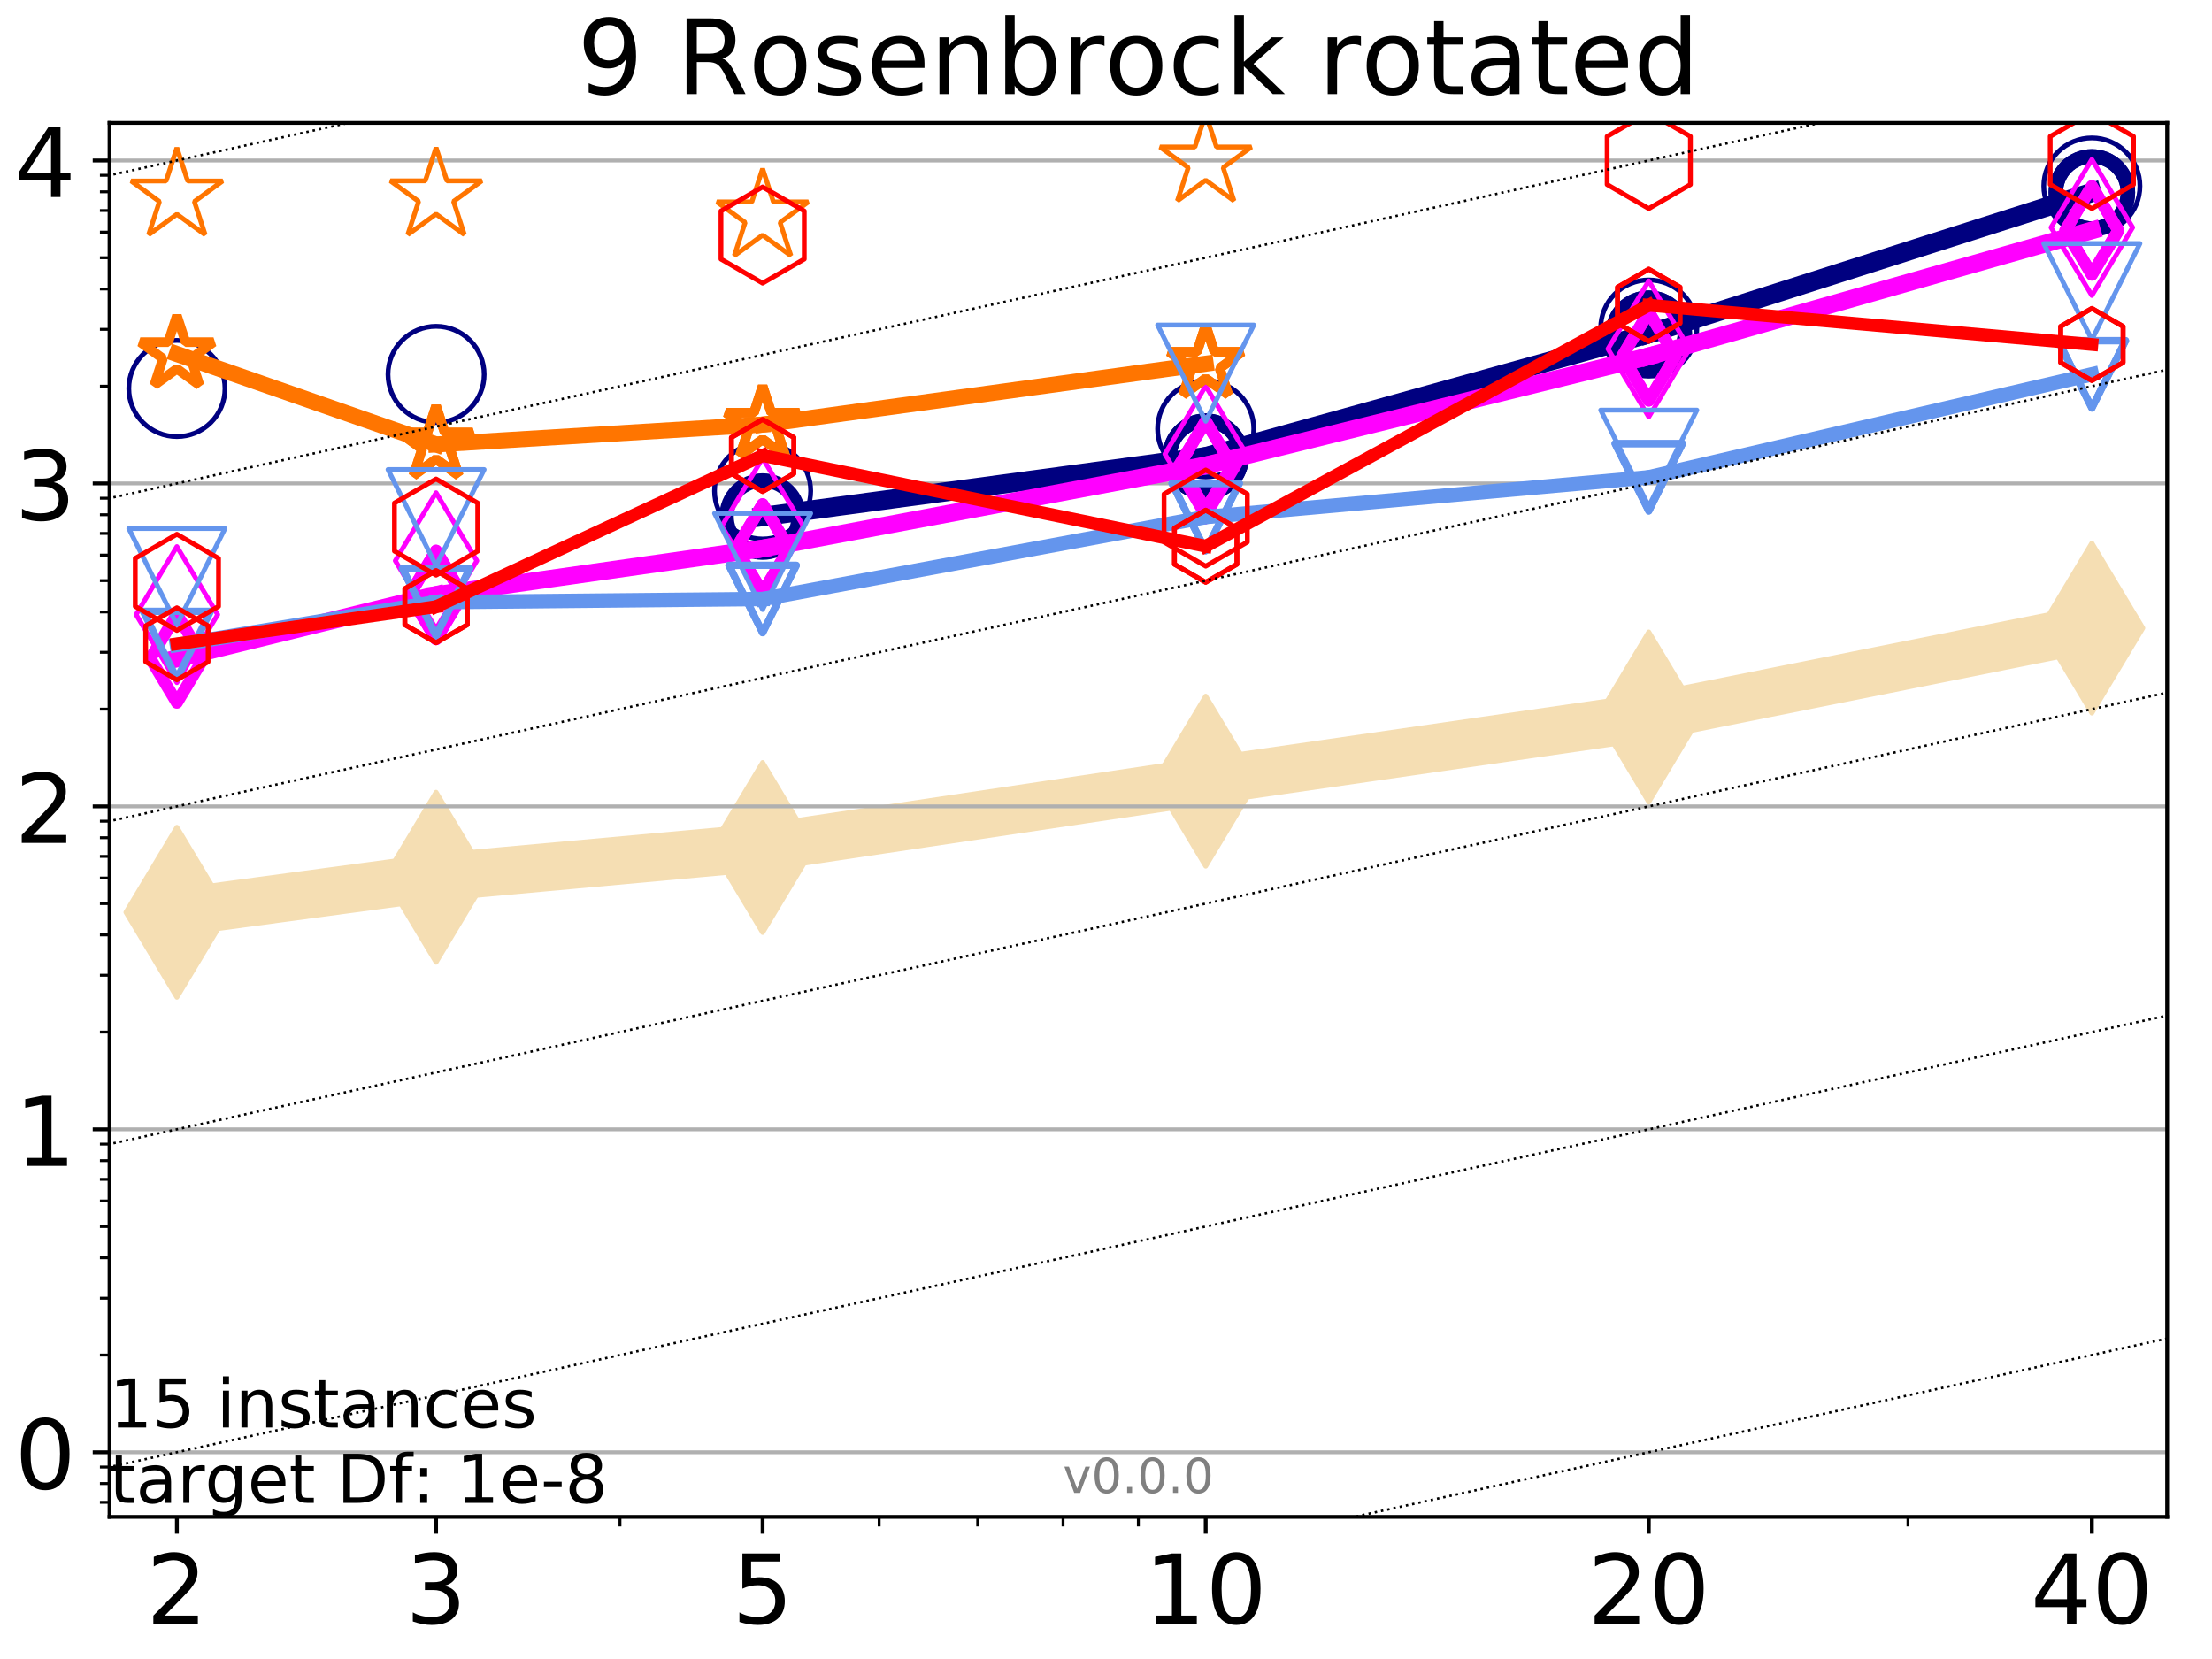 <?xml version="1.0" encoding="utf-8" standalone="no"?>
<!DOCTYPE svg PUBLIC "-//W3C//DTD SVG 1.1//EN"
  "http://www.w3.org/Graphics/SVG/1.1/DTD/svg11.dtd">
<!-- Created with matplotlib (http://matplotlib.org/) -->
<svg height="345pt" version="1.1" viewBox="0 0 460 345" width="460pt" xmlns="http://www.w3.org/2000/svg" xmlns:xlink="http://www.w3.org/1999/xlink">
 <defs>
  <style type="text/css">
*{stroke-linecap:butt;stroke-linejoin:round;}
  </style>
 </defs>
 <g id="figure_1">
  <g id="patch_1">
   <path d="M 0 345.6 
L 460.8 345.6 
L 460.8 0 
L 0 0 
z
" style="fill:#ffffff;"/>
  </g>
  <g id="axes_1">
   <g id="patch_2">
    <path d="M 22.78 315.44 
L 450.672 315.44 
L 450.672 25.56 
L 22.78 25.56 
z
" style="fill:#ffffff;"/>
   </g>
   <g id="line2d_1">
    <path clip-path="url(#p19c07b6031)" d="M 36.786 189.714 
L 90.685 182.43 
L 158.59 176.24 
L 250.732 162.448 
L 342.873 149.096 
L 435.015 130.612 
" style="fill:none;stroke:#f5deb3;stroke-linecap:square;stroke-width:10;"/>
    <defs>
     <path d="M -0 17.678 
L 10.607 0 
L 0 -17.678 
L -10.607 -0 
z
" id="m47cb3a576d" style="stroke:#f5deb3;stroke-linejoin:miter;"/>
    </defs>
    <g clip-path="url(#p19c07b6031)">
     <use style="fill:#f5deb3;stroke:#f5deb3;stroke-linejoin:miter;" x="36.786" xlink:href="#m47cb3a576d" y="189.714"/>
     <use style="fill:#f5deb3;stroke:#f5deb3;stroke-linejoin:miter;" x="90.685" xlink:href="#m47cb3a576d" y="182.43"/>
     <use style="fill:#f5deb3;stroke:#f5deb3;stroke-linejoin:miter;" x="158.59" xlink:href="#m47cb3a576d" y="176.24"/>
     <use style="fill:#f5deb3;stroke:#f5deb3;stroke-linejoin:miter;" x="250.732" xlink:href="#m47cb3a576d" y="162.448"/>
     <use style="fill:#f5deb3;stroke:#f5deb3;stroke-linejoin:miter;" x="342.873" xlink:href="#m47cb3a576d" y="149.096"/>
     <use style="fill:#f5deb3;stroke:#f5deb3;stroke-linejoin:miter;" x="435.015" xlink:href="#m47cb3a576d" y="130.612"/>
    </g>
   </g>
   <g id="matplotlib.axis_1">
    <g id="xtick_1">
     <g id="line2d_2">
      <defs>
       <path d="M 0 0 
L 0 3.5 
" id="meb935ad839" style="stroke:#000000;stroke-width:0.8;"/>
      </defs>
      <g>
       <use style="stroke:#000000;stroke-width:0.8;" x="36.786" xlink:href="#meb935ad839" y="315.44"/>
      </g>
     </g>
     <g id="text_1">
      <!-- 2 -->
      <defs>
       <path d="M 19.188 8.297 
L 53.609 8.297 
L 53.609 0 
L 7.328 0 
L 7.328 8.297 
Q 12.938 14.109 22.625 23.891 
Q 32.328 33.688 34.812 36.531 
Q 39.547 41.844 41.422 45.531 
Q 43.312 49.219 43.312 52.781 
Q 43.312 58.594 39.234 62.25 
Q 35.156 65.922 28.609 65.922 
Q 23.969 65.922 18.812 64.312 
Q 13.672 62.703 7.812 59.422 
L 7.812 69.391 
Q 13.766 71.781 18.938 73 
Q 24.125 74.219 28.422 74.219 
Q 39.75 74.219 46.484 68.547 
Q 53.219 62.891 53.219 53.422 
Q 53.219 48.922 51.531 44.891 
Q 49.859 40.875 45.406 35.406 
Q 44.188 33.984 37.641 27.219 
Q 31.109 20.453 19.188 8.297 
z
" id="DejaVuSans-32"/>
      </defs>
      <g transform="translate(30.423 337.637)scale(0.2 -0.2)">
       <use xlink:href="#DejaVuSans-32"/>
      </g>
     </g>
    </g>
    <g id="xtick_2">
     <g id="line2d_3">
      <g>
       <use style="stroke:#000000;stroke-width:0.8;" x="90.685" xlink:href="#meb935ad839" y="315.44"/>
      </g>
     </g>
     <g id="text_2">
      <!-- 3 -->
      <defs>
       <path d="M 40.578 39.312 
Q 47.656 37.797 51.625 33 
Q 55.609 28.219 55.609 21.188 
Q 55.609 10.406 48.188 4.484 
Q 40.766 -1.422 27.094 -1.422 
Q 22.516 -1.422 17.656 -0.516 
Q 12.797 0.391 7.625 2.203 
L 7.625 11.719 
Q 11.719 9.328 16.594 8.109 
Q 21.484 6.891 26.812 6.891 
Q 36.078 6.891 40.938 10.547 
Q 45.797 14.203 45.797 21.188 
Q 45.797 27.641 41.281 31.266 
Q 36.766 34.906 28.719 34.906 
L 20.219 34.906 
L 20.219 43.016 
L 29.109 43.016 
Q 36.375 43.016 40.234 45.922 
Q 44.094 48.828 44.094 54.297 
Q 44.094 59.906 40.109 62.906 
Q 36.141 65.922 28.719 65.922 
Q 24.656 65.922 20.016 65.031 
Q 15.375 64.156 9.812 62.312 
L 9.812 71.094 
Q 15.438 72.656 20.344 73.438 
Q 25.25 74.219 29.594 74.219 
Q 40.828 74.219 47.359 69.109 
Q 53.906 64.016 53.906 55.328 
Q 53.906 49.266 50.438 45.094 
Q 46.969 40.922 40.578 39.312 
z
" id="DejaVuSans-33"/>
      </defs>
      <g transform="translate(84.323 337.637)scale(0.2 -0.2)">
       <use xlink:href="#DejaVuSans-33"/>
      </g>
     </g>
    </g>
    <g id="xtick_3">
     <g id="line2d_4">
      <g>
       <use style="stroke:#000000;stroke-width:0.8;" x="158.59" xlink:href="#meb935ad839" y="315.44"/>
      </g>
     </g>
     <g id="text_3">
      <!-- 5 -->
      <defs>
       <path d="M 10.797 72.906 
L 49.516 72.906 
L 49.516 64.594 
L 19.828 64.594 
L 19.828 46.734 
Q 21.969 47.469 24.109 47.828 
Q 26.266 48.188 28.422 48.188 
Q 40.625 48.188 47.75 41.5 
Q 54.891 34.812 54.891 23.391 
Q 54.891 11.625 47.562 5.094 
Q 40.234 -1.422 26.906 -1.422 
Q 22.312 -1.422 17.547 -0.641 
Q 12.797 0.141 7.719 1.703 
L 7.719 11.625 
Q 12.109 9.234 16.797 8.062 
Q 21.484 6.891 26.703 6.891 
Q 35.156 6.891 40.078 11.328 
Q 45.016 15.766 45.016 23.391 
Q 45.016 31 40.078 35.438 
Q 35.156 39.891 26.703 39.891 
Q 22.75 39.891 18.812 39.016 
Q 14.891 38.141 10.797 36.281 
z
" id="DejaVuSans-35"/>
      </defs>
      <g transform="translate(152.228 337.637)scale(0.2 -0.2)">
       <use xlink:href="#DejaVuSans-35"/>
      </g>
     </g>
    </g>
    <g id="xtick_4">
     <g id="line2d_5">
      <g>
       <use style="stroke:#000000;stroke-width:0.8;" x="250.732" xlink:href="#meb935ad839" y="315.44"/>
      </g>
     </g>
     <g id="text_4">
      <!-- 10 -->
      <defs>
       <path d="M 12.406 8.297 
L 28.516 8.297 
L 28.516 63.922 
L 10.984 60.406 
L 10.984 69.391 
L 28.422 72.906 
L 38.281 72.906 
L 38.281 8.297 
L 54.391 8.297 
L 54.391 0 
L 12.406 0 
z
" id="DejaVuSans-31"/>
       <path d="M 31.781 66.406 
Q 24.172 66.406 20.328 58.906 
Q 16.5 51.422 16.5 36.375 
Q 16.5 21.391 20.328 13.891 
Q 24.172 6.391 31.781 6.391 
Q 39.453 6.391 43.281 13.891 
Q 47.125 21.391 47.125 36.375 
Q 47.125 51.422 43.281 58.906 
Q 39.453 66.406 31.781 66.406 
z
M 31.781 74.219 
Q 44.047 74.219 50.516 64.516 
Q 56.984 54.828 56.984 36.375 
Q 56.984 17.969 50.516 8.266 
Q 44.047 -1.422 31.781 -1.422 
Q 19.531 -1.422 13.062 8.266 
Q 6.594 17.969 6.594 36.375 
Q 6.594 54.828 13.062 64.516 
Q 19.531 74.219 31.781 74.219 
z
" id="DejaVuSans-30"/>
      </defs>
      <g transform="translate(238.007 337.637)scale(0.2 -0.2)">
       <use xlink:href="#DejaVuSans-31"/>
       <use x="63.623" xlink:href="#DejaVuSans-30"/>
      </g>
     </g>
    </g>
    <g id="xtick_5">
     <g id="line2d_6">
      <g>
       <use style="stroke:#000000;stroke-width:0.8;" x="342.873" xlink:href="#meb935ad839" y="315.44"/>
      </g>
     </g>
     <g id="text_5">
      <!-- 20 -->
      <g transform="translate(330.148 337.637)scale(0.2 -0.2)">
       <use xlink:href="#DejaVuSans-32"/>
       <use x="63.623" xlink:href="#DejaVuSans-30"/>
      </g>
     </g>
    </g>
    <g id="xtick_6">
     <g id="line2d_7">
      <g>
       <use style="stroke:#000000;stroke-width:0.8;" x="435.015" xlink:href="#meb935ad839" y="315.44"/>
      </g>
     </g>
     <g id="text_6">
      <!-- 40 -->
      <defs>
       <path d="M 37.797 64.312 
L 12.891 25.391 
L 37.797 25.391 
z
M 35.203 72.906 
L 47.609 72.906 
L 47.609 25.391 
L 58.016 25.391 
L 58.016 17.188 
L 47.609 17.188 
L 47.609 0 
L 37.797 0 
L 37.797 17.188 
L 4.891 17.188 
L 4.891 26.703 
z
" id="DejaVuSans-34"/>
      </defs>
      <g transform="translate(422.29 337.637)scale(0.2 -0.2)">
       <use xlink:href="#DejaVuSans-34"/>
       <use x="63.623" xlink:href="#DejaVuSans-30"/>
      </g>
     </g>
    </g>
    <g id="xtick_7">
     <g id="line2d_8">
      <defs>
       <path d="M 0 0 
L 0 2 
" id="m6b3d85ec0f" style="stroke:#000000;stroke-width:0.6;"/>
      </defs>
      <g>
       <use style="stroke:#000000;stroke-width:0.6;" x="36.786" xlink:href="#m6b3d85ec0f" y="315.44"/>
      </g>
     </g>
    </g>
    <g id="xtick_8">
     <g id="line2d_9">
      <g>
       <use style="stroke:#000000;stroke-width:0.6;" x="90.685" xlink:href="#m6b3d85ec0f" y="315.44"/>
      </g>
     </g>
    </g>
    <g id="xtick_9">
     <g id="line2d_10">
      <g>
       <use style="stroke:#000000;stroke-width:0.6;" x="128.927" xlink:href="#m6b3d85ec0f" y="315.44"/>
      </g>
     </g>
    </g>
    <g id="xtick_10">
     <g id="line2d_11">
      <g>
       <use style="stroke:#000000;stroke-width:0.6;" x="158.59" xlink:href="#m6b3d85ec0f" y="315.44"/>
      </g>
     </g>
    </g>
    <g id="xtick_11">
     <g id="line2d_12">
      <g>
       <use style="stroke:#000000;stroke-width:0.6;" x="182.827" xlink:href="#m6b3d85ec0f" y="315.44"/>
      </g>
     </g>
    </g>
    <g id="xtick_12">
     <g id="line2d_13">
      <g>
       <use style="stroke:#000000;stroke-width:0.6;" x="203.318" xlink:href="#m6b3d85ec0f" y="315.44"/>
      </g>
     </g>
    </g>
    <g id="xtick_13">
     <g id="line2d_14">
      <g>
       <use style="stroke:#000000;stroke-width:0.6;" x="221.069" xlink:href="#m6b3d85ec0f" y="315.44"/>
      </g>
     </g>
    </g>
    <g id="xtick_14">
     <g id="line2d_15">
      <g>
       <use style="stroke:#000000;stroke-width:0.6;" x="236.726" xlink:href="#m6b3d85ec0f" y="315.44"/>
      </g>
     </g>
    </g>
    <g id="xtick_15">
     <g id="line2d_16">
      <g>
       <use style="stroke:#000000;stroke-width:0.6;" x="342.873" xlink:href="#m6b3d85ec0f" y="315.44"/>
      </g>
     </g>
    </g>
    <g id="xtick_16">
     <g id="line2d_17">
      <g>
       <use style="stroke:#000000;stroke-width:0.6;" x="396.773" xlink:href="#m6b3d85ec0f" y="315.44"/>
      </g>
     </g>
    </g>
    <g id="xtick_17">
     <g id="line2d_18">
      <g>
       <use style="stroke:#000000;stroke-width:0.6;" x="435.015" xlink:href="#m6b3d85ec0f" y="315.44"/>
      </g>
     </g>
    </g>
   </g>
   <g id="matplotlib.axis_2">
    <g id="ytick_1">
     <g id="line2d_19">
      <path clip-path="url(#p19c07b6031)" d="M 22.78 302.008 
L 450.672 302.008 
" style="fill:none;stroke:#b0b0b0;stroke-linecap:square;stroke-width:0.8;"/>
     </g>
     <g id="line2d_20">
      <defs>
       <path d="M 0 0 
L -3.5 0 
" id="mf3e4ab01cd" style="stroke:#000000;stroke-width:0.8;"/>
      </defs>
      <g>
       <use style="stroke:#000000;stroke-width:0.8;" x="22.78" xlink:href="#mf3e4ab01cd" y="302.008"/>
      </g>
     </g>
     <g id="text_7">
      <!-- 0 -->
      <g transform="translate(3.055 309.607)scale(0.2 -0.2)">
       <use xlink:href="#DejaVuSans-30"/>
      </g>
     </g>
    </g>
    <g id="ytick_2">
     <g id="line2d_21">
      <path clip-path="url(#p19c07b6031)" d="M 22.78 234.851 
L 450.672 234.851 
" style="fill:none;stroke:#b0b0b0;stroke-linecap:square;stroke-width:0.8;"/>
     </g>
     <g id="line2d_22">
      <g>
       <use style="stroke:#000000;stroke-width:0.8;" x="22.78" xlink:href="#mf3e4ab01cd" y="234.851"/>
      </g>
     </g>
     <g id="text_8">
      <!-- 1 -->
      <g transform="translate(3.055 242.449)scale(0.2 -0.2)">
       <use xlink:href="#DejaVuSans-31"/>
      </g>
     </g>
    </g>
    <g id="ytick_3">
     <g id="line2d_23">
      <path clip-path="url(#p19c07b6031)" d="M 22.78 167.693 
L 450.672 167.693 
" style="fill:none;stroke:#b0b0b0;stroke-linecap:square;stroke-width:0.8;"/>
     </g>
     <g id="line2d_24">
      <g>
       <use style="stroke:#000000;stroke-width:0.8;" x="22.78" xlink:href="#mf3e4ab01cd" y="167.693"/>
      </g>
     </g>
     <g id="text_9">
      <!-- 2 -->
      <g transform="translate(3.055 175.291)scale(0.2 -0.2)">
       <use xlink:href="#DejaVuSans-32"/>
      </g>
     </g>
    </g>
    <g id="ytick_4">
     <g id="line2d_25">
      <path clip-path="url(#p19c07b6031)" d="M 22.78 100.535 
L 450.672 100.535 
" style="fill:none;stroke:#b0b0b0;stroke-linecap:square;stroke-width:0.8;"/>
     </g>
     <g id="line2d_26">
      <g>
       <use style="stroke:#000000;stroke-width:0.8;" x="22.78" xlink:href="#mf3e4ab01cd" y="100.535"/>
      </g>
     </g>
     <g id="text_10">
      <!-- 3 -->
      <g transform="translate(3.055 108.134)scale(0.2 -0.2)">
       <use xlink:href="#DejaVuSans-33"/>
      </g>
     </g>
    </g>
    <g id="ytick_5">
     <g id="line2d_27">
      <path clip-path="url(#p19c07b6031)" d="M 22.78 33.377 
L 450.672 33.377 
" style="fill:none;stroke:#b0b0b0;stroke-linecap:square;stroke-width:0.8;"/>
     </g>
     <g id="line2d_28">
      <g>
       <use style="stroke:#000000;stroke-width:0.8;" x="22.78" xlink:href="#mf3e4ab01cd" y="33.377"/>
      </g>
     </g>
     <g id="text_11">
      <!-- 4 -->
      <g transform="translate(3.055 40.976)scale(0.2 -0.2)">
       <use xlink:href="#DejaVuSans-34"/>
      </g>
     </g>
    </g>
    <g id="ytick_6">
     <g id="line2d_29">
      <defs>
       <path d="M 0 0 
L -2 0 
" id="m6426568699" style="stroke:#000000;stroke-width:0.6;"/>
      </defs>
      <g>
       <use style="stroke:#000000;stroke-width:0.6;" x="22.78" xlink:href="#m6426568699" y="312.411"/>
      </g>
     </g>
    </g>
    <g id="ytick_7">
     <g id="line2d_30">
      <g>
       <use style="stroke:#000000;stroke-width:0.6;" x="22.78" xlink:href="#m6426568699" y="308.517"/>
      </g>
     </g>
    </g>
    <g id="ytick_8">
     <g id="line2d_31">
      <g>
       <use style="stroke:#000000;stroke-width:0.6;" x="22.78" xlink:href="#m6426568699" y="305.081"/>
      </g>
     </g>
    </g>
    <g id="ytick_9">
     <g id="line2d_32">
      <g>
       <use style="stroke:#000000;stroke-width:0.6;" x="22.78" xlink:href="#m6426568699" y="281.792"/>
      </g>
     </g>
    </g>
    <g id="ytick_10">
     <g id="line2d_33">
      <g>
       <use style="stroke:#000000;stroke-width:0.6;" x="22.78" xlink:href="#m6426568699" y="269.966"/>
      </g>
     </g>
    </g>
    <g id="ytick_11">
     <g id="line2d_34">
      <g>
       <use style="stroke:#000000;stroke-width:0.6;" x="22.78" xlink:href="#m6426568699" y="261.575"/>
      </g>
     </g>
    </g>
    <g id="ytick_12">
     <g id="line2d_35">
      <g>
       <use style="stroke:#000000;stroke-width:0.6;" x="22.78" xlink:href="#m6426568699" y="255.067"/>
      </g>
     </g>
    </g>
    <g id="ytick_13">
     <g id="line2d_36">
      <g>
       <use style="stroke:#000000;stroke-width:0.6;" x="22.78" xlink:href="#m6426568699" y="249.75"/>
      </g>
     </g>
    </g>
    <g id="ytick_14">
     <g id="line2d_37">
      <g>
       <use style="stroke:#000000;stroke-width:0.6;" x="22.78" xlink:href="#m6426568699" y="245.254"/>
      </g>
     </g>
    </g>
    <g id="ytick_15">
     <g id="line2d_38">
      <g>
       <use style="stroke:#000000;stroke-width:0.6;" x="22.78" xlink:href="#m6426568699" y="241.359"/>
      </g>
     </g>
    </g>
    <g id="ytick_16">
     <g id="line2d_39">
      <g>
       <use style="stroke:#000000;stroke-width:0.6;" x="22.78" xlink:href="#m6426568699" y="237.924"/>
      </g>
     </g>
    </g>
    <g id="ytick_17">
     <g id="line2d_40">
      <g>
       <use style="stroke:#000000;stroke-width:0.6;" x="22.78" xlink:href="#m6426568699" y="214.634"/>
      </g>
     </g>
    </g>
    <g id="ytick_18">
     <g id="line2d_41">
      <g>
       <use style="stroke:#000000;stroke-width:0.6;" x="22.78" xlink:href="#m6426568699" y="202.808"/>
      </g>
     </g>
    </g>
    <g id="ytick_19">
     <g id="line2d_42">
      <g>
       <use style="stroke:#000000;stroke-width:0.6;" x="22.78" xlink:href="#m6426568699" y="194.418"/>
      </g>
     </g>
    </g>
    <g id="ytick_20">
     <g id="line2d_43">
      <g>
       <use style="stroke:#000000;stroke-width:0.6;" x="22.78" xlink:href="#m6426568699" y="187.909"/>
      </g>
     </g>
    </g>
    <g id="ytick_21">
     <g id="line2d_44">
      <g>
       <use style="stroke:#000000;stroke-width:0.6;" x="22.78" xlink:href="#m6426568699" y="182.592"/>
      </g>
     </g>
    </g>
    <g id="ytick_22">
     <g id="line2d_45">
      <g>
       <use style="stroke:#000000;stroke-width:0.6;" x="22.78" xlink:href="#m6426568699" y="178.096"/>
      </g>
     </g>
    </g>
    <g id="ytick_23">
     <g id="line2d_46">
      <g>
       <use style="stroke:#000000;stroke-width:0.6;" x="22.78" xlink:href="#m6426568699" y="174.201"/>
      </g>
     </g>
    </g>
    <g id="ytick_24">
     <g id="line2d_47">
      <g>
       <use style="stroke:#000000;stroke-width:0.6;" x="22.78" xlink:href="#m6426568699" y="170.766"/>
      </g>
     </g>
    </g>
    <g id="ytick_25">
     <g id="line2d_48">
      <g>
       <use style="stroke:#000000;stroke-width:0.6;" x="22.78" xlink:href="#m6426568699" y="147.476"/>
      </g>
     </g>
    </g>
    <g id="ytick_26">
     <g id="line2d_49">
      <g>
       <use style="stroke:#000000;stroke-width:0.6;" x="22.78" xlink:href="#m6426568699" y="135.651"/>
      </g>
     </g>
    </g>
    <g id="ytick_27">
     <g id="line2d_50">
      <g>
       <use style="stroke:#000000;stroke-width:0.6;" x="22.78" xlink:href="#m6426568699" y="127.26"/>
      </g>
     </g>
    </g>
    <g id="ytick_28">
     <g id="line2d_51">
      <g>
       <use style="stroke:#000000;stroke-width:0.6;" x="22.78" xlink:href="#m6426568699" y="120.752"/>
      </g>
     </g>
    </g>
    <g id="ytick_29">
     <g id="line2d_52">
      <g>
       <use style="stroke:#000000;stroke-width:0.6;" x="22.78" xlink:href="#m6426568699" y="115.434"/>
      </g>
     </g>
    </g>
    <g id="ytick_30">
     <g id="line2d_53">
      <g>
       <use style="stroke:#000000;stroke-width:0.6;" x="22.78" xlink:href="#m6426568699" y="110.938"/>
      </g>
     </g>
    </g>
    <g id="ytick_31">
     <g id="line2d_54">
      <g>
       <use style="stroke:#000000;stroke-width:0.6;" x="22.78" xlink:href="#m6426568699" y="107.043"/>
      </g>
     </g>
    </g>
    <g id="ytick_32">
     <g id="line2d_55">
      <g>
       <use style="stroke:#000000;stroke-width:0.6;" x="22.78" xlink:href="#m6426568699" y="103.608"/>
      </g>
     </g>
    </g>
    <g id="ytick_33">
     <g id="line2d_56">
      <g>
       <use style="stroke:#000000;stroke-width:0.6;" x="22.78" xlink:href="#m6426568699" y="80.319"/>
      </g>
     </g>
    </g>
    <g id="ytick_34">
     <g id="line2d_57">
      <g>
       <use style="stroke:#000000;stroke-width:0.6;" x="22.78" xlink:href="#m6426568699" y="68.493"/>
      </g>
     </g>
    </g>
    <g id="ytick_35">
     <g id="line2d_58">
      <g>
       <use style="stroke:#000000;stroke-width:0.6;" x="22.78" xlink:href="#m6426568699" y="60.102"/>
      </g>
     </g>
    </g>
    <g id="ytick_36">
     <g id="line2d_59">
      <g>
       <use style="stroke:#000000;stroke-width:0.6;" x="22.78" xlink:href="#m6426568699" y="53.594"/>
      </g>
     </g>
    </g>
    <g id="ytick_37">
     <g id="line2d_60">
      <g>
       <use style="stroke:#000000;stroke-width:0.6;" x="22.78" xlink:href="#m6426568699" y="48.276"/>
      </g>
     </g>
    </g>
    <g id="ytick_38">
     <g id="line2d_61">
      <g>
       <use style="stroke:#000000;stroke-width:0.6;" x="22.78" xlink:href="#m6426568699" y="43.78"/>
      </g>
     </g>
    </g>
    <g id="ytick_39">
     <g id="line2d_62">
      <g>
       <use style="stroke:#000000;stroke-width:0.6;" x="22.78" xlink:href="#m6426568699" y="39.886"/>
      </g>
     </g>
    </g>
    <g id="ytick_40">
     <g id="line2d_63">
      <g>
       <use style="stroke:#000000;stroke-width:0.6;" x="22.78" xlink:href="#m6426568699" y="36.45"/>
      </g>
     </g>
    </g>
   </g>
   <g id="line2d_64">
    <path clip-path="url(#p19c07b6031)" d="M 158.59 107.418 
L 250.732 94.964 
" style="fill:none;stroke:#000080;stroke-linecap:square;stroke-width:4;"/>
    <defs>
     <path d="M 0 7.5 
C 1.989 7.5 3.897 6.71 5.303 5.303 
C 6.71 3.897 7.5 1.989 7.5 0 
C 7.5 -1.989 6.71 -3.897 5.303 -5.303 
C 3.897 -6.71 1.989 -7.5 0 -7.5 
C -1.989 -7.5 -3.897 -6.71 -5.303 -5.303 
C -6.71 -3.897 -7.5 -1.989 -7.5 0 
C -7.5 1.989 -6.71 3.897 -5.303 5.303 
C -3.897 6.71 -1.989 7.5 0 7.5 
z
" id="m8e6ae834a9" style="stroke:#000080;stroke-width:3;"/>
    </defs>
    <g clip-path="url(#p19c07b6031)">
     <use style="fill:none;stroke:#000080;stroke-width:3;" x="158.59" xlink:href="#m8e6ae834a9" y="107.418"/>
     <use style="fill:none;stroke:#000080;stroke-width:3;" x="250.732" xlink:href="#m8e6ae834a9" y="94.964"/>
    </g>
   </g>
   <g id="line2d_65">
    <path clip-path="url(#p19c07b6031)" d="M 250.732 94.964 
L 342.873 69.404 
" style="fill:none;stroke:#000080;stroke-linecap:square;stroke-width:4;"/>
    <g clip-path="url(#p19c07b6031)">
     <use style="fill:none;stroke:#000080;stroke-width:3;" x="250.732" xlink:href="#m8e6ae834a9" y="94.964"/>
     <use style="fill:none;stroke:#000080;stroke-width:3;" x="342.873" xlink:href="#m8e6ae834a9" y="69.404"/>
    </g>
   </g>
   <g id="line2d_66">
    <path clip-path="url(#p19c07b6031)" d="M 342.873 69.404 
L 435.015 40.022 
" style="fill:none;stroke:#000080;stroke-linecap:square;stroke-width:4;"/>
    <g clip-path="url(#p19c07b6031)">
     <use style="fill:none;stroke:#000080;stroke-width:3;" x="342.873" xlink:href="#m8e6ae834a9" y="69.404"/>
     <use style="fill:none;stroke:#000080;stroke-width:3;" x="435.015" xlink:href="#m8e6ae834a9" y="40.022"/>
    </g>
   </g>
   <g id="line2d_67">
    <path clip-path="url(#p19c07b6031)" d="M 435.015 40.022 
" style="fill:none;stroke:#000080;stroke-linecap:square;stroke-width:4;"/>
    <g clip-path="url(#p19c07b6031)">
     <use style="fill:none;stroke:#000080;stroke-width:3;" x="435.015" xlink:href="#m8e6ae834a9" y="40.022"/>
    </g>
   </g>
   <g id="line2d_68"/>
   <g id="line2d_69">
    <defs>
     <path d="M 0 10 
C 2.652 10 5.196 8.946 7.071 7.071 
C 8.946 5.196 10 2.652 10 0 
C 10 -2.652 8.946 -5.196 7.071 -7.071 
C 5.196 -8.946 2.652 -10 0 -10 
C -2.652 -10 -5.196 -8.946 -7.071 -7.071 
C -8.946 -5.196 -10 -2.652 -10 0 
C -10 2.652 -8.946 5.196 -7.071 7.071 
C -5.196 8.946 -2.652 10 0 10 
z
" id="m1b67591b8b" style="stroke:#000080;"/>
    </defs>
    <g clip-path="url(#p19c07b6031)">
     <use style="fill:none;stroke:#000080;" x="36.786" xlink:href="#m1b67591b8b" y="80.789"/>
     <use style="fill:none;stroke:#000080;" x="90.685" xlink:href="#m1b67591b8b" y="77.859"/>
     <use style="fill:none;stroke:#000080;" x="158.59" xlink:href="#m1b67591b8b" y="102.093"/>
     <use style="fill:none;stroke:#000080;" x="250.732" xlink:href="#m1b67591b8b" y="89.18"/>
     <use style="fill:none;stroke:#000080;" x="342.873" xlink:href="#m1b67591b8b" y="68.222"/>
     <use style="fill:none;stroke:#000080;" x="435.015" xlink:href="#m1b67591b8b" y="38.685"/>
    </g>
   </g>
   <g id="line2d_70">
    <path clip-path="url(#p19c07b6031)" d="M 36.786 136.939 
L 90.685 123.723 
" style="fill:none;stroke:#ff00ff;stroke-linecap:square;stroke-width:3.667;"/>
    <defs>
     <path d="M -0 9.192 
L 5.515 0 
L 0 -9.192 
L -5.515 -0 
z
" id="me910f58c41" style="stroke:#ff00ff;stroke-linejoin:miter;stroke-width:2.5;"/>
    </defs>
    <g clip-path="url(#p19c07b6031)">
     <use style="fill:none;stroke:#ff00ff;stroke-linejoin:miter;stroke-width:2.5;" x="36.786" xlink:href="#me910f58c41" y="136.939"/>
     <use style="fill:none;stroke:#ff00ff;stroke-linejoin:miter;stroke-width:2.5;" x="90.685" xlink:href="#me910f58c41" y="123.723"/>
    </g>
   </g>
   <g id="line2d_71">
    <path clip-path="url(#p19c07b6031)" d="M 90.685 123.723 
L 158.59 114.054 
" style="fill:none;stroke:#ff00ff;stroke-linecap:square;stroke-width:3.667;"/>
    <g clip-path="url(#p19c07b6031)">
     <use style="fill:none;stroke:#ff00ff;stroke-linejoin:miter;stroke-width:2.5;" x="90.685" xlink:href="#me910f58c41" y="123.723"/>
     <use style="fill:none;stroke:#ff00ff;stroke-linejoin:miter;stroke-width:2.5;" x="158.59" xlink:href="#me910f58c41" y="114.054"/>
    </g>
   </g>
   <g id="line2d_72">
    <path clip-path="url(#p19c07b6031)" d="M 158.59 114.054 
L 250.732 96.782 
" style="fill:none;stroke:#ff00ff;stroke-linecap:square;stroke-width:3.667;"/>
    <g clip-path="url(#p19c07b6031)">
     <use style="fill:none;stroke:#ff00ff;stroke-linejoin:miter;stroke-width:2.5;" x="158.59" xlink:href="#me910f58c41" y="114.054"/>
     <use style="fill:none;stroke:#ff00ff;stroke-linejoin:miter;stroke-width:2.5;" x="250.732" xlink:href="#me910f58c41" y="96.782"/>
    </g>
   </g>
   <g id="line2d_73">
    <path clip-path="url(#p19c07b6031)" d="M 250.732 96.782 
L 342.873 74.093 
" style="fill:none;stroke:#ff00ff;stroke-linecap:square;stroke-width:3.667;"/>
    <g clip-path="url(#p19c07b6031)">
     <use style="fill:none;stroke:#ff00ff;stroke-linejoin:miter;stroke-width:2.5;" x="250.732" xlink:href="#me910f58c41" y="96.782"/>
     <use style="fill:none;stroke:#ff00ff;stroke-linejoin:miter;stroke-width:2.5;" x="342.873" xlink:href="#me910f58c41" y="74.093"/>
    </g>
   </g>
   <g id="line2d_74">
    <path clip-path="url(#p19c07b6031)" d="M 342.873 74.093 
L 435.015 47.914 
" style="fill:none;stroke:#ff00ff;stroke-linecap:square;stroke-width:3.667;"/>
    <g clip-path="url(#p19c07b6031)">
     <use style="fill:none;stroke:#ff00ff;stroke-linejoin:miter;stroke-width:2.5;" x="342.873" xlink:href="#me910f58c41" y="74.093"/>
     <use style="fill:none;stroke:#ff00ff;stroke-linejoin:miter;stroke-width:2.5;" x="435.015" xlink:href="#me910f58c41" y="47.914"/>
    </g>
   </g>
   <g id="line2d_75">
    <path clip-path="url(#p19c07b6031)" d="M 435.015 47.914 
" style="fill:none;stroke:#ff00ff;stroke-linecap:square;stroke-width:3.667;"/>
    <g clip-path="url(#p19c07b6031)">
     <use style="fill:none;stroke:#ff00ff;stroke-linejoin:miter;stroke-width:2.5;" x="435.015" xlink:href="#me910f58c41" y="47.914"/>
    </g>
   </g>
   <g id="line2d_76"/>
   <g id="line2d_77">
    <defs>
     <path d="M -0 14.142 
L 8.485 0 
L -0 -14.142 
L -8.485 -0 
z
" id="mb7b861905b" style="stroke:#ff00ff;stroke-linejoin:miter;"/>
    </defs>
    <g clip-path="url(#p19c07b6031)">
     <use style="fill:none;stroke:#ff00ff;stroke-linejoin:miter;" x="36.786" xlink:href="#mb7b861905b" y="127.812"/>
     <use style="fill:none;stroke:#ff00ff;stroke-linejoin:miter;" x="90.685" xlink:href="#mb7b861905b" y="116.608"/>
     <use style="fill:none;stroke:#ff00ff;stroke-linejoin:miter;" x="158.59" xlink:href="#mb7b861905b" y="109.42"/>
     <use style="fill:none;stroke:#ff00ff;stroke-linejoin:miter;" x="250.732" xlink:href="#mb7b861905b" y="94.424"/>
     <use style="fill:none;stroke:#ff00ff;stroke-linejoin:miter;" x="342.873" xlink:href="#mb7b861905b" y="72.559"/>
     <use style="fill:none;stroke:#ff00ff;stroke-linejoin:miter;" x="435.015" xlink:href="#mb7b861905b" y="47.307"/>
    </g>
   </g>
   <g id="line2d_78">
    <path clip-path="url(#p19c07b6031)" d="M 36.786 73.627 
L 90.685 92.423 
" style="fill:none;stroke:#ff7500;stroke-linecap:square;stroke-width:3.333;"/>
    <defs>
     <path d="M 0 -8 
L -1.796 -2.472 
L -7.608 -2.472 
L -2.906 0.944 
L -4.702 6.472 
L -0 3.056 
L 4.702 6.472 
L 2.906 0.944 
L 7.608 -2.472 
L 1.796 -2.472 
z
" id="m9a449316dd" style="stroke:#ff7500;stroke-linejoin:bevel;stroke-width:2;"/>
    </defs>
    <g clip-path="url(#p19c07b6031)">
     <use style="fill:none;stroke:#ff7500;stroke-linejoin:bevel;stroke-width:2;" x="36.786" xlink:href="#m9a449316dd" y="73.627"/>
     <use style="fill:none;stroke:#ff7500;stroke-linejoin:bevel;stroke-width:2;" x="90.685" xlink:href="#m9a449316dd" y="92.423"/>
    </g>
   </g>
   <g id="line2d_79">
    <path clip-path="url(#p19c07b6031)" d="M 90.685 92.423 
L 158.59 88.29 
" style="fill:none;stroke:#ff7500;stroke-linecap:square;stroke-width:3.333;"/>
    <g clip-path="url(#p19c07b6031)">
     <use style="fill:none;stroke:#ff7500;stroke-linejoin:bevel;stroke-width:2;" x="90.685" xlink:href="#m9a449316dd" y="92.423"/>
     <use style="fill:none;stroke:#ff7500;stroke-linejoin:bevel;stroke-width:2;" x="158.59" xlink:href="#m9a449316dd" y="88.29"/>
    </g>
   </g>
   <g id="line2d_80">
    <path clip-path="url(#p19c07b6031)" d="M 158.59 88.29 
L 250.732 75.632 
" style="fill:none;stroke:#ff7500;stroke-linecap:square;stroke-width:3.333;"/>
    <g clip-path="url(#p19c07b6031)">
     <use style="fill:none;stroke:#ff7500;stroke-linejoin:bevel;stroke-width:2;" x="158.59" xlink:href="#m9a449316dd" y="88.29"/>
     <use style="fill:none;stroke:#ff7500;stroke-linejoin:bevel;stroke-width:2;" x="250.732" xlink:href="#m9a449316dd" y="75.632"/>
    </g>
   </g>
   <g id="line2d_81">
    <path clip-path="url(#p19c07b6031)" d="M 250.732 75.632 
" style="fill:none;stroke:#ff7500;stroke-linecap:square;stroke-width:3.333;"/>
    <g clip-path="url(#p19c07b6031)">
     <use style="fill:none;stroke:#ff7500;stroke-linejoin:bevel;stroke-width:2;" x="250.732" xlink:href="#m9a449316dd" y="75.632"/>
    </g>
   </g>
   <g id="line2d_82"/>
   <g id="line2d_83">
    <defs>
     <path d="M 0 -10 
L -2.245 -3.09 
L -9.511 -3.09 
L -3.633 1.18 
L -5.878 8.09 
L -0 3.82 
L 5.878 8.09 
L 3.633 1.18 
L 9.511 -3.09 
L 2.245 -3.09 
z
" id="mc1d2e755fd" style="stroke:#ff7500;stroke-linejoin:bevel;"/>
    </defs>
    <g clip-path="url(#p19c07b6031)">
     <use style="fill:none;stroke:#ff7500;stroke-linejoin:bevel;" x="36.786" xlink:href="#mc1d2e755fd" y="40.729"/>
     <use style="fill:none;stroke:#ff7500;stroke-linejoin:bevel;" x="90.685" xlink:href="#mc1d2e755fd" y="40.699"/>
     <use style="fill:none;stroke:#ff7500;stroke-linejoin:bevel;" x="158.59" xlink:href="#mc1d2e755fd" y="45.075"/>
     <use style="fill:none;stroke:#ff7500;stroke-linejoin:bevel;" x="250.732" xlink:href="#mc1d2e755fd" y="33.659"/>
    </g>
   </g>
   <g id="line2d_84">
    <path clip-path="url(#p19c07b6031)" d="M 36.786 134.126 
L 90.685 125.223 
" style="fill:none;stroke:#6495ed;stroke-linecap:square;stroke-width:3;"/>
    <defs>
     <path d="M -0 7 
L 7 -7 
L -7 -7 
z
" id="m795acdd1b9" style="stroke:#6495ed;stroke-linejoin:miter;stroke-width:1.5;"/>
    </defs>
    <g clip-path="url(#p19c07b6031)">
     <use style="fill:none;stroke:#6495ed;stroke-linejoin:miter;stroke-width:1.5;" x="36.786" xlink:href="#m795acdd1b9" y="134.126"/>
     <use style="fill:none;stroke:#6495ed;stroke-linejoin:miter;stroke-width:1.5;" x="90.685" xlink:href="#m795acdd1b9" y="125.223"/>
    </g>
   </g>
   <g id="line2d_85">
    <path clip-path="url(#p19c07b6031)" d="M 90.685 125.223 
L 158.59 124.567 
" style="fill:none;stroke:#6495ed;stroke-linecap:square;stroke-width:3;"/>
    <g clip-path="url(#p19c07b6031)">
     <use style="fill:none;stroke:#6495ed;stroke-linejoin:miter;stroke-width:1.5;" x="90.685" xlink:href="#m795acdd1b9" y="125.223"/>
     <use style="fill:none;stroke:#6495ed;stroke-linejoin:miter;stroke-width:1.5;" x="158.59" xlink:href="#m795acdd1b9" y="124.567"/>
    </g>
   </g>
   <g id="line2d_86">
    <path clip-path="url(#p19c07b6031)" d="M 158.59 124.567 
L 250.732 107.521 
" style="fill:none;stroke:#6495ed;stroke-linecap:square;stroke-width:3;"/>
    <g clip-path="url(#p19c07b6031)">
     <use style="fill:none;stroke:#6495ed;stroke-linejoin:miter;stroke-width:1.5;" x="158.59" xlink:href="#m795acdd1b9" y="124.567"/>
     <use style="fill:none;stroke:#6495ed;stroke-linejoin:miter;stroke-width:1.5;" x="250.732" xlink:href="#m795acdd1b9" y="107.521"/>
    </g>
   </g>
   <g id="line2d_87">
    <path clip-path="url(#p19c07b6031)" d="M 250.732 107.521 
L 342.873 99.253 
" style="fill:none;stroke:#6495ed;stroke-linecap:square;stroke-width:3;"/>
    <g clip-path="url(#p19c07b6031)">
     <use style="fill:none;stroke:#6495ed;stroke-linejoin:miter;stroke-width:1.5;" x="250.732" xlink:href="#m795acdd1b9" y="107.521"/>
     <use style="fill:none;stroke:#6495ed;stroke-linejoin:miter;stroke-width:1.5;" x="342.873" xlink:href="#m795acdd1b9" y="99.253"/>
    </g>
   </g>
   <g id="line2d_88">
    <path clip-path="url(#p19c07b6031)" d="M 342.873 99.253 
L 435.015 77.847 
" style="fill:none;stroke:#6495ed;stroke-linecap:square;stroke-width:3;"/>
    <g clip-path="url(#p19c07b6031)">
     <use style="fill:none;stroke:#6495ed;stroke-linejoin:miter;stroke-width:1.5;" x="342.873" xlink:href="#m795acdd1b9" y="99.253"/>
     <use style="fill:none;stroke:#6495ed;stroke-linejoin:miter;stroke-width:1.5;" x="435.015" xlink:href="#m795acdd1b9" y="77.847"/>
    </g>
   </g>
   <g id="line2d_89">
    <path clip-path="url(#p19c07b6031)" d="M 435.015 77.847 
" style="fill:none;stroke:#6495ed;stroke-linecap:square;stroke-width:3;"/>
    <g clip-path="url(#p19c07b6031)">
     <use style="fill:none;stroke:#6495ed;stroke-linejoin:miter;stroke-width:1.5;" x="435.015" xlink:href="#m795acdd1b9" y="77.847"/>
    </g>
   </g>
   <g id="line2d_90"/>
   <g id="line2d_91">
    <defs>
     <path d="M -0 10 
L 10 -10 
L -10 -10 
z
" id="ma7592f39e1" style="stroke:#6495ed;stroke-linejoin:miter;"/>
    </defs>
    <g clip-path="url(#p19c07b6031)">
     <use style="fill:none;stroke:#6495ed;stroke-linejoin:miter;" x="36.786" xlink:href="#ma7592f39e1" y="119.918"/>
     <use style="fill:none;stroke:#6495ed;stroke-linejoin:miter;" x="90.685" xlink:href="#ma7592f39e1" y="107.645"/>
     <use style="fill:none;stroke:#6495ed;stroke-linejoin:miter;" x="158.59" xlink:href="#ma7592f39e1" y="116.757"/>
     <use style="fill:none;stroke:#6495ed;stroke-linejoin:miter;" x="250.732" xlink:href="#ma7592f39e1" y="77.596"/>
     <use style="fill:none;stroke:#6495ed;stroke-linejoin:miter;" x="342.873" xlink:href="#ma7592f39e1" y="95.282"/>
     <use style="fill:none;stroke:#6495ed;stroke-linejoin:miter;" x="435.015" xlink:href="#ma7592f39e1" y="60.652"/>
    </g>
   </g>
   <g id="line2d_92">
    <path clip-path="url(#p19c07b6031)" d="M 36.786 133.887 
L 90.685 126.163 
" style="fill:none;stroke:#ff0000;stroke-linecap:square;stroke-width:2.667;"/>
    <defs>
     <path d="M 0 -7.5 
L -6.495 -3.75 
L -6.495 3.75 
L -0 7.5 
L 6.495 3.75 
L 6.495 -3.75 
z
" id="m67f64b6bbe" style="stroke:#ff0000;stroke-linejoin:miter;"/>
    </defs>
    <g clip-path="url(#p19c07b6031)">
     <use style="fill:none;stroke:#ff0000;stroke-linejoin:miter;" x="36.786" xlink:href="#m67f64b6bbe" y="133.887"/>
     <use style="fill:none;stroke:#ff0000;stroke-linejoin:miter;" x="90.685" xlink:href="#m67f64b6bbe" y="126.163"/>
    </g>
   </g>
   <g id="line2d_93">
    <path clip-path="url(#p19c07b6031)" d="M 90.685 126.163 
L 158.59 94.727 
" style="fill:none;stroke:#ff0000;stroke-linecap:square;stroke-width:2.667;"/>
    <g clip-path="url(#p19c07b6031)">
     <use style="fill:none;stroke:#ff0000;stroke-linejoin:miter;" x="90.685" xlink:href="#m67f64b6bbe" y="126.163"/>
     <use style="fill:none;stroke:#ff0000;stroke-linejoin:miter;" x="158.59" xlink:href="#m67f64b6bbe" y="94.727"/>
    </g>
   </g>
   <g id="line2d_94">
    <path clip-path="url(#p19c07b6031)" d="M 158.59 94.727 
L 250.732 113.591 
" style="fill:none;stroke:#ff0000;stroke-linecap:square;stroke-width:2.667;"/>
    <g clip-path="url(#p19c07b6031)">
     <use style="fill:none;stroke:#ff0000;stroke-linejoin:miter;" x="158.59" xlink:href="#m67f64b6bbe" y="94.727"/>
     <use style="fill:none;stroke:#ff0000;stroke-linejoin:miter;" x="250.732" xlink:href="#m67f64b6bbe" y="113.591"/>
    </g>
   </g>
   <g id="line2d_95">
    <path clip-path="url(#p19c07b6031)" d="M 250.732 113.591 
L 342.873 63.473 
" style="fill:none;stroke:#ff0000;stroke-linecap:square;stroke-width:2.667;"/>
    <g clip-path="url(#p19c07b6031)">
     <use style="fill:none;stroke:#ff0000;stroke-linejoin:miter;" x="250.732" xlink:href="#m67f64b6bbe" y="113.591"/>
     <use style="fill:none;stroke:#ff0000;stroke-linejoin:miter;" x="342.873" xlink:href="#m67f64b6bbe" y="63.473"/>
    </g>
   </g>
   <g id="line2d_96">
    <path clip-path="url(#p19c07b6031)" d="M 342.873 63.473 
L 435.015 71.639 
" style="fill:none;stroke:#ff0000;stroke-linecap:square;stroke-width:2.667;"/>
    <g clip-path="url(#p19c07b6031)">
     <use style="fill:none;stroke:#ff0000;stroke-linejoin:miter;" x="342.873" xlink:href="#m67f64b6bbe" y="63.473"/>
     <use style="fill:none;stroke:#ff0000;stroke-linejoin:miter;" x="435.015" xlink:href="#m67f64b6bbe" y="71.639"/>
    </g>
   </g>
   <g id="line2d_97">
    <path clip-path="url(#p19c07b6031)" d="M 435.015 71.639 
" style="fill:none;stroke:#ff0000;stroke-linecap:square;stroke-width:2.667;"/>
    <g clip-path="url(#p19c07b6031)">
     <use style="fill:none;stroke:#ff0000;stroke-linejoin:miter;" x="435.015" xlink:href="#m67f64b6bbe" y="71.639"/>
    </g>
   </g>
   <g id="line2d_98"/>
   <g id="line2d_99">
    <defs>
     <path d="M 0 -10 
L -8.66 -5 
L -8.66 5 
L -0 10 
L 8.66 5 
L 8.66 -5 
z
" id="m1011aaf7f8" style="stroke:#ff0000;stroke-linejoin:miter;"/>
    </defs>
    <g clip-path="url(#p19c07b6031)">
     <use style="fill:none;stroke:#ff0000;stroke-linejoin:miter;" x="36.786" xlink:href="#m1011aaf7f8" y="121.104"/>
     <use style="fill:none;stroke:#ff0000;stroke-linejoin:miter;" x="90.685" xlink:href="#m1011aaf7f8" y="109.608"/>
     <use style="fill:none;stroke:#ff0000;stroke-linejoin:miter;" x="158.59" xlink:href="#m1011aaf7f8" y="48.881"/>
     <use style="fill:none;stroke:#ff0000;stroke-linejoin:miter;" x="250.732" xlink:href="#m1011aaf7f8" y="107.737"/>
     <use style="fill:none;stroke:#ff0000;stroke-linejoin:miter;" x="342.873" xlink:href="#m1011aaf7f8" y="33.377"/>
     <use style="fill:none;stroke:#ff0000;stroke-linejoin:miter;" x="435.015" xlink:href="#m1011aaf7f8" y="33.377"/>
    </g>
   </g>
   <g id="line2d_100"/>
   <g id="line2d_101">
    <path clip-path="url(#p19c07b6031)" d="M 139.637 346.6 
L 461.8 275.915 
" style="fill:none;stroke:#000000;stroke-dasharray:0.5,0.825;stroke-dashoffset:0;stroke-width:0.5;"/>
   </g>
   <g id="line2d_102">
    <path clip-path="url(#p19c07b6031)" d="M -1 310.299 
L 461.8 208.757 
" style="fill:none;stroke:#000000;stroke-dasharray:0.5,0.825;stroke-dashoffset:0;stroke-width:0.5;"/>
   </g>
   <g id="line2d_103">
    <path clip-path="url(#p19c07b6031)" d="M -1 243.141 
L 461.8 141.6 
" style="fill:none;stroke:#000000;stroke-dasharray:0.5,0.825;stroke-dashoffset:0;stroke-width:0.5;"/>
   </g>
   <g id="line2d_104">
    <path clip-path="url(#p19c07b6031)" d="M -1 175.983 
L 461.8 74.442 
" style="fill:none;stroke:#000000;stroke-dasharray:0.5,0.825;stroke-dashoffset:0;stroke-width:0.5;"/>
   </g>
   <g id="line2d_105">
    <path clip-path="url(#p19c07b6031)" d="M -1 108.826 
L 461.8 7.284 
" style="fill:none;stroke:#000000;stroke-dasharray:0.5,0.825;stroke-dashoffset:0;stroke-width:0.5;"/>
   </g>
   <g id="line2d_106">
    <path clip-path="url(#p19c07b6031)" d="M -1 41.668 
L 193.469 -1 
" style="fill:none;stroke:#000000;stroke-dasharray:0.5,0.825;stroke-dashoffset:0;stroke-width:0.5;"/>
   </g>
   <g id="line2d_107">
    <path clip-path="url(#p19c07b6031)" style="fill:none;stroke:#000000;stroke-dasharray:0.5,0.825;stroke-dashoffset:0;stroke-width:0.5;"/>
   </g>
   <g id="line2d_108">
    <path clip-path="url(#p19c07b6031)" style="fill:none;stroke:#000000;stroke-dasharray:0.5,0.825;stroke-dashoffset:0;stroke-width:0.5;"/>
   </g>
   <g id="line2d_109">
    <path clip-path="url(#p19c07b6031)" style="fill:none;stroke:#000000;stroke-dasharray:0.5,0.825;stroke-dashoffset:0;stroke-width:0.5;"/>
   </g>
   <g id="patch_3">
    <path d="M 22.78 315.44 
L 22.78 25.56 
" style="fill:none;stroke:#000000;stroke-linecap:square;stroke-linejoin:miter;stroke-width:0.8;"/>
   </g>
   <g id="patch_4">
    <path d="M 450.672 315.44 
L 450.672 25.56 
" style="fill:none;stroke:#000000;stroke-linecap:square;stroke-linejoin:miter;stroke-width:0.8;"/>
   </g>
   <g id="patch_5">
    <path d="M 22.78 315.44 
L 450.672 315.44 
" style="fill:none;stroke:#000000;stroke-linecap:square;stroke-linejoin:miter;stroke-width:0.8;"/>
   </g>
   <g id="patch_6">
    <path d="M 22.78 25.56 
L 450.672 25.56 
" style="fill:none;stroke:#000000;stroke-linecap:square;stroke-linejoin:miter;stroke-width:0.8;"/>
   </g>
   <g id="text_12">
    <!-- 15 instances -->
    <defs>
     <path id="DejaVuSans-20"/>
     <path d="M 9.422 54.688 
L 18.406 54.688 
L 18.406 0 
L 9.422 0 
z
M 9.422 75.984 
L 18.406 75.984 
L 18.406 64.594 
L 9.422 64.594 
z
" id="DejaVuSans-69"/>
     <path d="M 54.891 33.016 
L 54.891 0 
L 45.906 0 
L 45.906 32.719 
Q 45.906 40.484 42.875 44.328 
Q 39.844 48.188 33.797 48.188 
Q 26.516 48.188 22.312 43.547 
Q 18.109 38.922 18.109 30.906 
L 18.109 0 
L 9.078 0 
L 9.078 54.688 
L 18.109 54.688 
L 18.109 46.188 
Q 21.344 51.125 25.703 53.562 
Q 30.078 56 35.797 56 
Q 45.219 56 50.047 50.172 
Q 54.891 44.344 54.891 33.016 
z
" id="DejaVuSans-6e"/>
     <path d="M 44.281 53.078 
L 44.281 44.578 
Q 40.484 46.531 36.375 47.5 
Q 32.281 48.484 27.875 48.484 
Q 21.188 48.484 17.844 46.438 
Q 14.5 44.391 14.5 40.281 
Q 14.5 37.156 16.891 35.375 
Q 19.281 33.594 26.516 31.984 
L 29.594 31.297 
Q 39.156 29.25 43.188 25.516 
Q 47.219 21.781 47.219 15.094 
Q 47.219 7.469 41.188 3.016 
Q 35.156 -1.422 24.609 -1.422 
Q 20.219 -1.422 15.453 -0.562 
Q 10.688 0.297 5.422 2 
L 5.422 11.281 
Q 10.406 8.688 15.234 7.391 
Q 20.062 6.109 24.812 6.109 
Q 31.156 6.109 34.562 8.281 
Q 37.984 10.453 37.984 14.406 
Q 37.984 18.062 35.516 20.016 
Q 33.062 21.969 24.703 23.781 
L 21.578 24.516 
Q 13.234 26.266 9.516 29.906 
Q 5.812 33.547 5.812 39.891 
Q 5.812 47.609 11.281 51.797 
Q 16.75 56 26.812 56 
Q 31.781 56 36.172 55.266 
Q 40.578 54.547 44.281 53.078 
z
" id="DejaVuSans-73"/>
     <path d="M 18.312 70.219 
L 18.312 54.688 
L 36.812 54.688 
L 36.812 47.703 
L 18.312 47.703 
L 18.312 18.016 
Q 18.312 11.328 20.141 9.422 
Q 21.969 7.516 27.594 7.516 
L 36.812 7.516 
L 36.812 0 
L 27.594 0 
Q 17.188 0 13.234 3.875 
Q 9.281 7.766 9.281 18.016 
L 9.281 47.703 
L 2.688 47.703 
L 2.688 54.688 
L 9.281 54.688 
L 9.281 70.219 
z
" id="DejaVuSans-74"/>
     <path d="M 34.281 27.484 
Q 23.391 27.484 19.188 25 
Q 14.984 22.516 14.984 16.5 
Q 14.984 11.719 18.141 8.906 
Q 21.297 6.109 26.703 6.109 
Q 34.188 6.109 38.703 11.406 
Q 43.219 16.703 43.219 25.484 
L 43.219 27.484 
z
M 52.203 31.203 
L 52.203 0 
L 43.219 0 
L 43.219 8.297 
Q 40.141 3.328 35.547 0.953 
Q 30.953 -1.422 24.312 -1.422 
Q 15.922 -1.422 10.953 3.297 
Q 6 8.016 6 15.922 
Q 6 25.141 12.172 29.828 
Q 18.359 34.516 30.609 34.516 
L 43.219 34.516 
L 43.219 35.406 
Q 43.219 41.609 39.141 45 
Q 35.062 48.391 27.688 48.391 
Q 23 48.391 18.547 47.266 
Q 14.109 46.141 10.016 43.891 
L 10.016 52.203 
Q 14.938 54.109 19.578 55.047 
Q 24.219 56 28.609 56 
Q 40.484 56 46.344 49.844 
Q 52.203 43.703 52.203 31.203 
z
" id="DejaVuSans-61"/>
     <path d="M 48.781 52.594 
L 48.781 44.188 
Q 44.969 46.297 41.141 47.344 
Q 37.312 48.391 33.406 48.391 
Q 24.656 48.391 19.812 42.844 
Q 14.984 37.312 14.984 27.297 
Q 14.984 17.281 19.812 11.734 
Q 24.656 6.203 33.406 6.203 
Q 37.312 6.203 41.141 7.25 
Q 44.969 8.297 48.781 10.406 
L 48.781 2.094 
Q 45.016 0.344 40.984 -0.531 
Q 36.969 -1.422 32.422 -1.422 
Q 20.062 -1.422 12.781 6.344 
Q 5.516 14.109 5.516 27.297 
Q 5.516 40.672 12.859 48.328 
Q 20.219 56 33.016 56 
Q 37.156 56 41.109 55.141 
Q 45.062 54.297 48.781 52.594 
z
" id="DejaVuSans-63"/>
     <path d="M 56.203 29.594 
L 56.203 25.203 
L 14.891 25.203 
Q 15.484 15.922 20.484 11.062 
Q 25.484 6.203 34.422 6.203 
Q 39.594 6.203 44.453 7.469 
Q 49.312 8.734 54.109 11.281 
L 54.109 2.781 
Q 49.266 0.734 44.188 -0.344 
Q 39.109 -1.422 33.891 -1.422 
Q 20.797 -1.422 13.156 6.188 
Q 5.516 13.812 5.516 26.812 
Q 5.516 40.234 12.766 48.109 
Q 20.016 56 32.328 56 
Q 43.359 56 49.781 48.891 
Q 56.203 41.797 56.203 29.594 
z
M 47.219 32.234 
Q 47.125 39.594 43.094 43.984 
Q 39.062 48.391 32.422 48.391 
Q 24.906 48.391 20.391 44.141 
Q 15.875 39.891 15.188 32.172 
z
" id="DejaVuSans-65"/>
    </defs>
    <g transform="translate(22.78 296.851)scale(0.14 -0.14)">
     <use xlink:href="#DejaVuSans-31"/>
     <use x="63.623" xlink:href="#DejaVuSans-35"/>
     <use x="127.246" xlink:href="#DejaVuSans-20"/>
     <use x="159.033" xlink:href="#DejaVuSans-69"/>
     <use x="186.816" xlink:href="#DejaVuSans-6e"/>
     <use x="250.195" xlink:href="#DejaVuSans-73"/>
     <use x="302.295" xlink:href="#DejaVuSans-74"/>
     <use x="341.504" xlink:href="#DejaVuSans-61"/>
     <use x="402.783" xlink:href="#DejaVuSans-6e"/>
     <use x="466.162" xlink:href="#DejaVuSans-63"/>
     <use x="521.143" xlink:href="#DejaVuSans-65"/>
     <use x="582.666" xlink:href="#DejaVuSans-73"/>
    </g>
    <!-- target Df: 1e-8 -->
    <defs>
     <path d="M 41.109 46.297 
Q 39.594 47.172 37.812 47.578 
Q 36.031 48 33.891 48 
Q 26.266 48 22.188 43.047 
Q 18.109 38.094 18.109 28.812 
L 18.109 0 
L 9.078 0 
L 9.078 54.688 
L 18.109 54.688 
L 18.109 46.188 
Q 20.953 51.172 25.484 53.578 
Q 30.031 56 36.531 56 
Q 37.453 56 38.578 55.875 
Q 39.703 55.766 41.062 55.516 
z
" id="DejaVuSans-72"/>
     <path d="M 45.406 27.984 
Q 45.406 37.75 41.375 43.109 
Q 37.359 48.484 30.078 48.484 
Q 22.859 48.484 18.828 43.109 
Q 14.797 37.75 14.797 27.984 
Q 14.797 18.266 18.828 12.891 
Q 22.859 7.516 30.078 7.516 
Q 37.359 7.516 41.375 12.891 
Q 45.406 18.266 45.406 27.984 
z
M 54.391 6.781 
Q 54.391 -7.172 48.188 -13.984 
Q 42 -20.797 29.203 -20.797 
Q 24.469 -20.797 20.266 -20.094 
Q 16.062 -19.391 12.109 -17.922 
L 12.109 -9.188 
Q 16.062 -11.328 19.922 -12.344 
Q 23.781 -13.375 27.781 -13.375 
Q 36.625 -13.375 41.016 -8.766 
Q 45.406 -4.156 45.406 5.172 
L 45.406 9.625 
Q 42.625 4.781 38.281 2.391 
Q 33.938 0 27.875 0 
Q 17.828 0 11.672 7.656 
Q 5.516 15.328 5.516 27.984 
Q 5.516 40.672 11.672 48.328 
Q 17.828 56 27.875 56 
Q 33.938 56 38.281 53.609 
Q 42.625 51.219 45.406 46.391 
L 45.406 54.688 
L 54.391 54.688 
z
" id="DejaVuSans-67"/>
     <path d="M 19.672 64.797 
L 19.672 8.109 
L 31.594 8.109 
Q 46.688 8.109 53.688 14.938 
Q 60.688 21.781 60.688 36.531 
Q 60.688 51.172 53.688 57.984 
Q 46.688 64.797 31.594 64.797 
z
M 9.812 72.906 
L 30.078 72.906 
Q 51.266 72.906 61.172 64.094 
Q 71.094 55.281 71.094 36.531 
Q 71.094 17.672 61.125 8.828 
Q 51.172 0 30.078 0 
L 9.812 0 
z
" id="DejaVuSans-44"/>
     <path d="M 37.109 75.984 
L 37.109 68.5 
L 28.516 68.5 
Q 23.688 68.5 21.797 66.547 
Q 19.922 64.594 19.922 59.516 
L 19.922 54.688 
L 34.719 54.688 
L 34.719 47.703 
L 19.922 47.703 
L 19.922 0 
L 10.891 0 
L 10.891 47.703 
L 2.297 47.703 
L 2.297 54.688 
L 10.891 54.688 
L 10.891 58.5 
Q 10.891 67.625 15.141 71.797 
Q 19.391 75.984 28.609 75.984 
z
" id="DejaVuSans-66"/>
     <path d="M 11.719 12.406 
L 22.016 12.406 
L 22.016 0 
L 11.719 0 
z
M 11.719 51.703 
L 22.016 51.703 
L 22.016 39.312 
L 11.719 39.312 
z
" id="DejaVuSans-3a"/>
     <path d="M 4.891 31.391 
L 31.203 31.391 
L 31.203 23.391 
L 4.891 23.391 
z
" id="DejaVuSans-2d"/>
     <path d="M 31.781 34.625 
Q 24.75 34.625 20.719 30.859 
Q 16.703 27.094 16.703 20.516 
Q 16.703 13.922 20.719 10.156 
Q 24.75 6.391 31.781 6.391 
Q 38.812 6.391 42.859 10.172 
Q 46.922 13.969 46.922 20.516 
Q 46.922 27.094 42.891 30.859 
Q 38.875 34.625 31.781 34.625 
z
M 21.922 38.812 
Q 15.578 40.375 12.031 44.719 
Q 8.5 49.078 8.5 55.328 
Q 8.5 64.062 14.719 69.141 
Q 20.953 74.219 31.781 74.219 
Q 42.672 74.219 48.875 69.141 
Q 55.078 64.062 55.078 55.328 
Q 55.078 49.078 51.531 44.719 
Q 48 40.375 41.703 38.812 
Q 48.828 37.156 52.797 32.312 
Q 56.781 27.484 56.781 20.516 
Q 56.781 9.906 50.312 4.234 
Q 43.844 -1.422 31.781 -1.422 
Q 19.734 -1.422 13.25 4.234 
Q 6.781 9.906 6.781 20.516 
Q 6.781 27.484 10.781 32.312 
Q 14.797 37.156 21.922 38.812 
z
M 18.312 54.391 
Q 18.312 48.734 21.844 45.562 
Q 25.391 42.391 31.781 42.391 
Q 38.141 42.391 41.719 45.562 
Q 45.312 48.734 45.312 54.391 
Q 45.312 60.062 41.719 63.234 
Q 38.141 66.406 31.781 66.406 
Q 25.391 66.406 21.844 63.234 
Q 18.312 60.062 18.312 54.391 
z
" id="DejaVuSans-38"/>
    </defs>
    <g transform="translate(22.78 312.528)scale(0.14 -0.14)">
     <use xlink:href="#DejaVuSans-74"/>
     <use x="39.209" xlink:href="#DejaVuSans-61"/>
     <use x="100.488" xlink:href="#DejaVuSans-72"/>
     <use x="141.586" xlink:href="#DejaVuSans-67"/>
     <use x="205.062" xlink:href="#DejaVuSans-65"/>
     <use x="266.586" xlink:href="#DejaVuSans-74"/>
     <use x="305.795" xlink:href="#DejaVuSans-20"/>
     <use x="337.582" xlink:href="#DejaVuSans-44"/>
     <use x="414.584" xlink:href="#DejaVuSans-66"/>
     <use x="449.742" xlink:href="#DejaVuSans-3a"/>
     <use x="483.434" xlink:href="#DejaVuSans-20"/>
     <use x="515.221" xlink:href="#DejaVuSans-31"/>
     <use x="578.844" xlink:href="#DejaVuSans-65"/>
     <use x="640.367" xlink:href="#DejaVuSans-2d"/>
     <use x="676.451" xlink:href="#DejaVuSans-38"/>
    </g>
   </g>
   <g id="text_13">
    <!-- v0.0.0 -->
    <defs>
     <path d="M 2.984 54.688 
L 12.5 54.688 
L 29.594 8.797 
L 46.688 54.688 
L 56.203 54.688 
L 35.688 0 
L 23.484 0 
z
" id="DejaVuSans-76"/>
     <path d="M 10.688 12.406 
L 21 12.406 
L 21 0 
L 10.688 0 
z
" id="DejaVuSans-2e"/>
    </defs>
    <g style="fill:#808080;" transform="translate(221.045 310.462)scale(0.1 -0.1)">
     <use xlink:href="#DejaVuSans-76"/>
     <use x="59.18" xlink:href="#DejaVuSans-30"/>
     <use x="122.803" xlink:href="#DejaVuSans-2e"/>
     <use x="154.59" xlink:href="#DejaVuSans-30"/>
     <use x="218.213" xlink:href="#DejaVuSans-2e"/>
     <use x="250" xlink:href="#DejaVuSans-30"/>
    </g>
   </g>
   <g id="text_14">
    <!-- 9 Rosenbrock rotated -->
    <defs>
     <path d="M 10.984 1.516 
L 10.984 10.5 
Q 14.703 8.734 18.5 7.812 
Q 22.312 6.891 25.984 6.891 
Q 35.75 6.891 40.891 13.453 
Q 46.047 20.016 46.781 33.406 
Q 43.953 29.203 39.594 26.953 
Q 35.25 24.703 29.984 24.703 
Q 19.047 24.703 12.672 31.312 
Q 6.297 37.938 6.297 49.422 
Q 6.297 60.641 12.938 67.422 
Q 19.578 74.219 30.609 74.219 
Q 43.266 74.219 49.922 64.516 
Q 56.594 54.828 56.594 36.375 
Q 56.594 19.141 48.406 8.859 
Q 40.234 -1.422 26.422 -1.422 
Q 22.703 -1.422 18.891 -0.688 
Q 15.094 0.047 10.984 1.516 
z
M 30.609 32.422 
Q 37.25 32.422 41.125 36.953 
Q 45.016 41.5 45.016 49.422 
Q 45.016 57.281 41.125 61.844 
Q 37.25 66.406 30.609 66.406 
Q 23.969 66.406 20.094 61.844 
Q 16.219 57.281 16.219 49.422 
Q 16.219 41.5 20.094 36.953 
Q 23.969 32.422 30.609 32.422 
z
" id="DejaVuSans-39"/>
     <path d="M 44.391 34.188 
Q 47.562 33.109 50.562 29.594 
Q 53.562 26.078 56.594 19.922 
L 66.609 0 
L 56 0 
L 46.688 18.703 
Q 43.062 26.031 39.672 28.422 
Q 36.281 30.812 30.422 30.812 
L 19.672 30.812 
L 19.672 0 
L 9.812 0 
L 9.812 72.906 
L 32.078 72.906 
Q 44.578 72.906 50.734 67.672 
Q 56.891 62.453 56.891 51.906 
Q 56.891 45.016 53.688 40.469 
Q 50.484 35.938 44.391 34.188 
z
M 19.672 64.797 
L 19.672 38.922 
L 32.078 38.922 
Q 39.203 38.922 42.844 42.219 
Q 46.484 45.516 46.484 51.906 
Q 46.484 58.297 42.844 61.547 
Q 39.203 64.797 32.078 64.797 
z
" id="DejaVuSans-52"/>
     <path d="M 30.609 48.391 
Q 23.391 48.391 19.188 42.75 
Q 14.984 37.109 14.984 27.297 
Q 14.984 17.484 19.156 11.844 
Q 23.344 6.203 30.609 6.203 
Q 37.797 6.203 41.984 11.859 
Q 46.188 17.531 46.188 27.297 
Q 46.188 37.016 41.984 42.703 
Q 37.797 48.391 30.609 48.391 
z
M 30.609 56 
Q 42.328 56 49.016 48.375 
Q 55.719 40.766 55.719 27.297 
Q 55.719 13.875 49.016 6.219 
Q 42.328 -1.422 30.609 -1.422 
Q 18.844 -1.422 12.172 6.219 
Q 5.516 13.875 5.516 27.297 
Q 5.516 40.766 12.172 48.375 
Q 18.844 56 30.609 56 
z
" id="DejaVuSans-6f"/>
     <path d="M 48.688 27.297 
Q 48.688 37.203 44.609 42.844 
Q 40.531 48.484 33.406 48.484 
Q 26.266 48.484 22.188 42.844 
Q 18.109 37.203 18.109 27.297 
Q 18.109 17.391 22.188 11.75 
Q 26.266 6.109 33.406 6.109 
Q 40.531 6.109 44.609 11.75 
Q 48.688 17.391 48.688 27.297 
z
M 18.109 46.391 
Q 20.953 51.266 25.266 53.625 
Q 29.594 56 35.594 56 
Q 45.562 56 51.781 48.094 
Q 58.016 40.188 58.016 27.297 
Q 58.016 14.406 51.781 6.484 
Q 45.562 -1.422 35.594 -1.422 
Q 29.594 -1.422 25.266 0.953 
Q 20.953 3.328 18.109 8.203 
L 18.109 0 
L 9.078 0 
L 9.078 75.984 
L 18.109 75.984 
z
" id="DejaVuSans-62"/>
     <path d="M 9.078 75.984 
L 18.109 75.984 
L 18.109 31.109 
L 44.922 54.688 
L 56.391 54.688 
L 27.391 29.109 
L 57.625 0 
L 45.906 0 
L 18.109 26.703 
L 18.109 0 
L 9.078 0 
z
" id="DejaVuSans-6b"/>
     <path d="M 45.406 46.391 
L 45.406 75.984 
L 54.391 75.984 
L 54.391 0 
L 45.406 0 
L 45.406 8.203 
Q 42.578 3.328 38.25 0.953 
Q 33.938 -1.422 27.875 -1.422 
Q 17.969 -1.422 11.734 6.484 
Q 5.516 14.406 5.516 27.297 
Q 5.516 40.188 11.734 48.094 
Q 17.969 56 27.875 56 
Q 33.938 56 38.25 53.625 
Q 42.578 51.266 45.406 46.391 
z
M 14.797 27.297 
Q 14.797 17.391 18.875 11.75 
Q 22.953 6.109 30.078 6.109 
Q 37.203 6.109 41.297 11.75 
Q 45.406 17.391 45.406 27.297 
Q 45.406 37.203 41.297 42.844 
Q 37.203 48.484 30.078 48.484 
Q 22.953 48.484 18.875 42.844 
Q 14.797 37.203 14.797 27.297 
z
" id="DejaVuSans-64"/>
    </defs>
    <g transform="translate(120.042 19.56)scale(0.216 -0.216)">
     <use xlink:href="#DejaVuSans-39"/>
     <use x="63.623" xlink:href="#DejaVuSans-20"/>
     <use x="95.41" xlink:href="#DejaVuSans-52"/>
     <use x="164.83" xlink:href="#DejaVuSans-6f"/>
     <use x="226.012" xlink:href="#DejaVuSans-73"/>
     <use x="278.111" xlink:href="#DejaVuSans-65"/>
     <use x="339.635" xlink:href="#DejaVuSans-6e"/>
     <use x="403.014" xlink:href="#DejaVuSans-62"/>
     <use x="466.49" xlink:href="#DejaVuSans-72"/>
     <use x="507.572" xlink:href="#DejaVuSans-6f"/>
     <use x="568.754" xlink:href="#DejaVuSans-63"/>
     <use x="623.734" xlink:href="#DejaVuSans-6b"/>
     <use x="681.645" xlink:href="#DejaVuSans-20"/>
     <use x="713.432" xlink:href="#DejaVuSans-72"/>
     <use x="754.514" xlink:href="#DejaVuSans-6f"/>
     <use x="815.695" xlink:href="#DejaVuSans-74"/>
     <use x="854.904" xlink:href="#DejaVuSans-61"/>
     <use x="916.184" xlink:href="#DejaVuSans-74"/>
     <use x="955.393" xlink:href="#DejaVuSans-65"/>
     <use x="1016.916" xlink:href="#DejaVuSans-64"/>
    </g>
   </g>
  </g>
 </g>
 <defs>
  <clipPath id="p19c07b6031">
   <rect height="289.88" width="427.892" x="22.78" y="25.56"/>
  </clipPath>
 </defs>
</svg>

